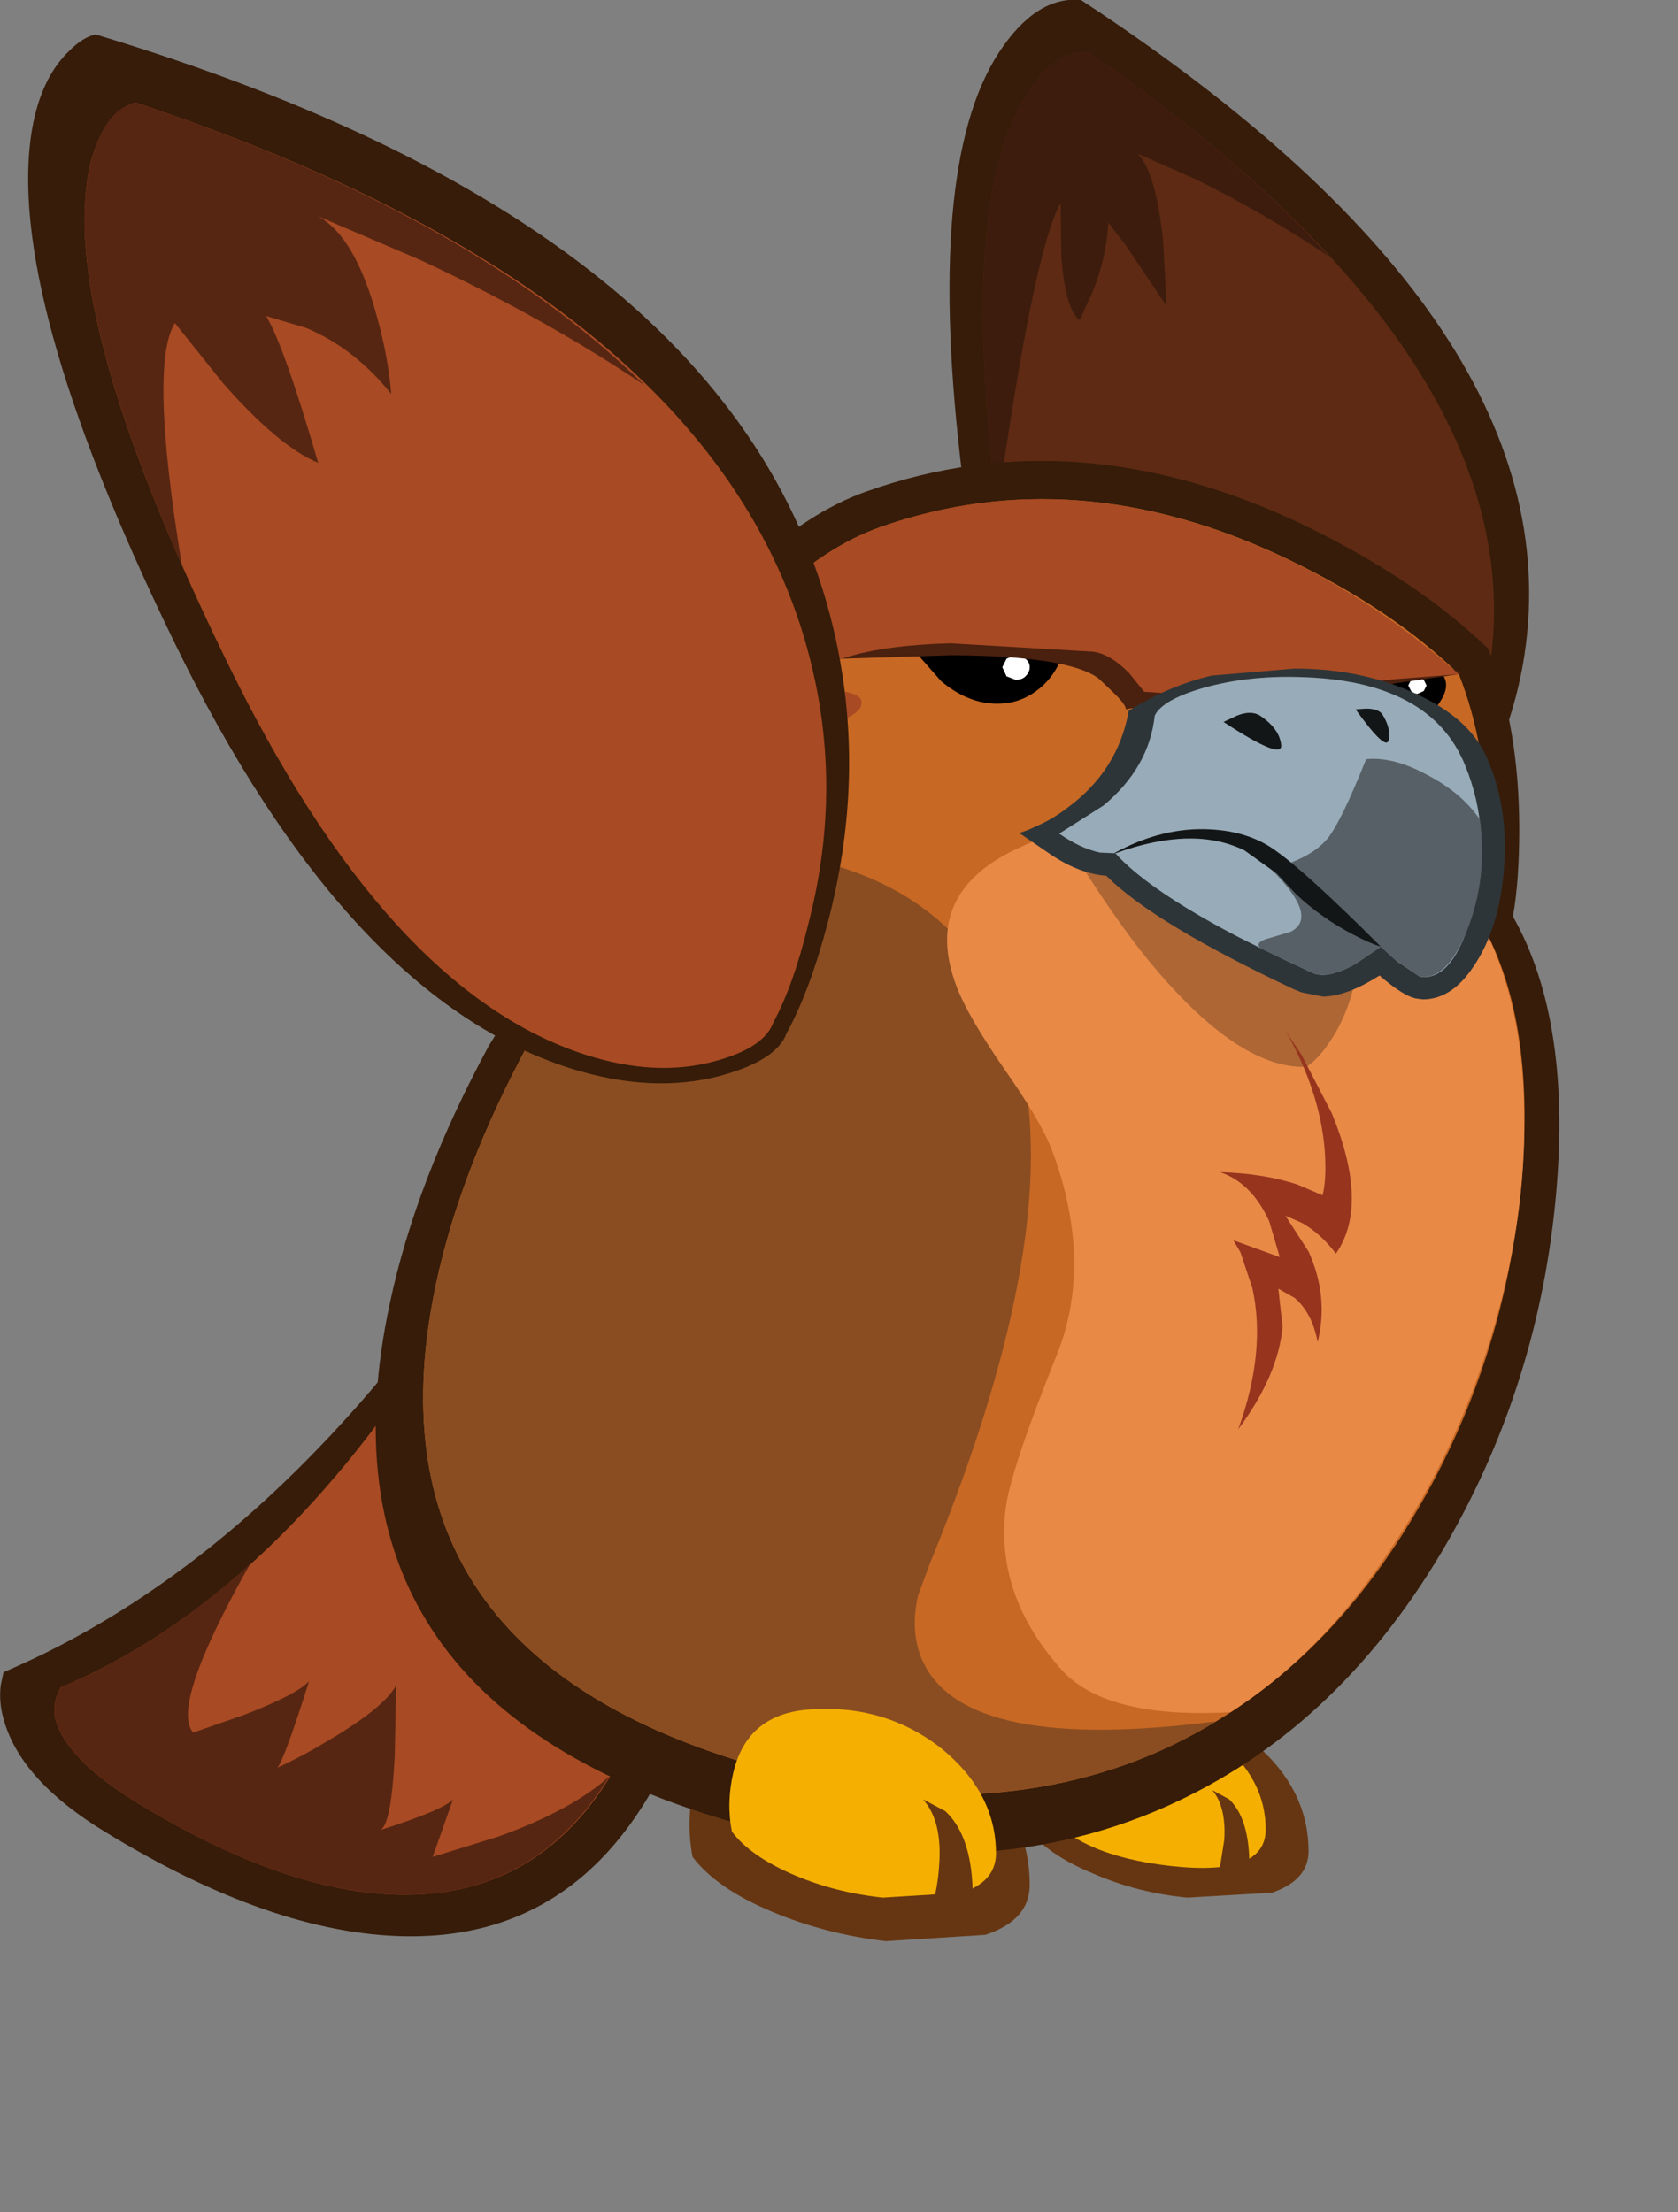 <?xml version="1.0" encoding="UTF-8" standalone="no"?>
<svg xmlns:ffdec="https://www.free-decompiler.com/flash" xmlns:xlink="http://www.w3.org/1999/xlink" ffdec:objectType="frame" height="157.5px" width="119.45px" xmlns="http://www.w3.org/2000/svg">
  <rect width="100%" height="100%" fill="#808080" stroke="none"/>
  <g transform="matrix(1.0, 0.0, 0.0, 1.0, 73.95, 90.9)">
    <use ffdec:characterId="416" height="138.35" transform="matrix(1.0, 0.0, 0.0, 1.0, -73.95, -90.9)" width="111.0" xlink:href="#shape0"/>
  </g>
  <defs>
    <g id="shape0" transform="matrix(1.0, 0.0, 0.0, 1.0, 73.95, 90.9)">
      <path d="M-5.45 -57.05 Q-8.15 -79.0 -2.85 -87.15 -0.2 -91.2 3.0 -90.9 38.7 -67.5 34.45 -43.55 33.1 -36.05 27.95 -29.45 25.35 -26.15 23.05 -24.3 21.85 -23.0 18.05 -23.3 13.65 -23.65 9.4 -26.45 -2.75 -34.45 -5.45 -57.05" fill="#361c09" fill-rule="evenodd" stroke="none"/>
      <path d="M-1.2 -83.6 Q0.95 -87.4 3.6 -87.15 35.6 -64.9 32.05 -43.1 30.95 -36.3 26.4 -30.35 24.1 -27.4 22.05 -25.8 20.95 -24.6 17.7 -24.85 13.8 -25.1 10.05 -27.65 -0.6 -34.9 -3.1 -55.75 -5.55 -76.0 -1.2 -83.6" fill="#5e2a13" fill-rule="evenodd" stroke="none"/>
      <path d="M9.1 -69.1 L6.25 -73.35 4.95 -75.05 Q4.8 -72.5 3.8 -70.05 L2.9 -68.1 Q1.85 -68.95 1.6 -72.75 L1.55 -76.45 Q-0.35 -73.1 -2.95 -54.75 L-3.1 -55.75 Q-5.55 -76.0 -1.2 -83.6 0.95 -87.4 3.6 -87.15 14.15 -79.8 20.65 -72.65 16.1 -75.7 11.15 -78.15 L7.05 -79.95 Q8.35 -78.6 8.85 -73.7 L9.1 -69.1" fill="#3d1c0d" fill-rule="evenodd" stroke="none"/>
      <path d="M-41.6 0.15 L-37.65 0.65 Q-33.05 1.6 -29.65 3.9 -18.8 11.15 -24.25 28.8 -29.95 47.2 -45.1 46.95 -54.6 46.8 -66.5 39.5 -72.4 35.9 -73.65 31.65 -74.05 30.35 -73.9 29.1 L-73.7 28.15 Q-61.1 22.8 -50.1 10.95 -46.65 7.25 -43.75 3.3 L-41.6 0.15" fill="#361c09" fill-rule="evenodd" stroke="none"/>
      <path d="M-70.0 31.5 Q-70.2 30.6 -69.9 29.85 L-69.65 29.25 Q-58.65 24.6 -49.4 13.4 -46.5 9.9 -44.15 6.2 L-42.35 3.15 -38.9 3.6 Q-34.9 4.4 -31.95 6.4 -22.5 12.75 -27.25 28.15 -32.25 44.2 -45.45 44.0 -53.7 43.85 -64.1 37.5 -69.25 34.35 -70.0 31.5" fill="#a84a23" fill-rule="evenodd" stroke="none"/>
      <path d="M-70.0 31.5 Q-70.2 30.6 -69.9 29.85 L-69.65 29.25 Q-62.55 26.25 -56.15 20.45 -61.85 30.55 -60.2 32.45 L-56.6 31.2 Q-52.85 29.75 -51.95 28.8 -53.7 34.35 -54.2 34.95 -52.45 34.15 -50.55 33.0 -46.65 30.7 -45.75 29.1 L-45.85 34.1 Q-46.1 39.1 -46.9 39.4 -42.35 37.95 -41.7 37.2 L-43.15 41.3 -38.45 39.85 Q-33.2 37.95 -30.55 35.55 -36.55 45.3 -48.05 43.8 -55.4 42.85 -64.1 37.5 -69.25 34.35 -70.0 31.5" fill="#572612" fill-rule="evenodd" stroke="none"/>
      <path d="M15.1 33.0 Q19.2 36.35 19.2 40.9 19.2 42.95 16.6 43.85 L10.55 44.2 Q7.0 43.85 3.9 42.5 0.5 41.1 -0.85 39.2 -1.3 37.0 -0.75 34.75 0.35 30.25 5.2 29.95 10.9 29.55 15.1 33.0" fill="#663612" fill-rule="evenodd" stroke="none"/>
      <path d="M-5.55 33.9 Q-0.65 37.9 -0.65 43.3 -0.65 45.8 -3.8 46.85 L-10.9 47.3 Q-15.2 46.8 -19.0 45.2 -22.95 43.55 -24.65 41.3 -25.15 38.65 -24.5 36.0 -23.25 30.6 -17.4 30.2 -10.6 29.75 -5.55 33.9" fill="#663612" fill-rule="evenodd" stroke="none"/>
      <path d="M12.95 33.15 Q16.15 35.8 16.15 39.35 16.15 42.7 9.4 41.95 2.75 41.2 0.4 38.0 0.1 36.3 0.5 34.5 1.35 31.0 5.15 30.7 9.65 30.45 12.95 33.15" fill="#f5af00" fill-rule="evenodd" stroke="none"/>
      <path d="M32.0 -44.7 Q34.2 -39.15 34.2 -31.85 34.2 -28.2 33.75 -25.65 38.05 -18.05 36.75 -5.15 35.4 8.2 28.7 19.55 21.1 32.35 9.1 37.7 -4.8 43.9 -22.4 38.65 -52.2 29.8 -46.2 1.9 -44.35 -6.85 -39.15 -16.45 L-34.3 -24.3 -31.0 -28.45 -29.75 -30.05 Q-29.1 -42.6 -20.65 -50.5 -16.4 -54.45 -12.3 -55.9 2.75 -61.25 18.9 -53.5 26.95 -49.6 32.0 -44.7" fill="#361c09" fill-rule="evenodd" stroke="none"/>
      <path d="M31.5 -25.2 Q35.5 -18.1 34.3 -6.15 33.05 6.3 26.8 16.85 19.75 28.8 8.6 33.75 -4.35 39.5 -20.75 34.65 -48.45 26.4 -42.9 0.45 -41.15 -7.7 -36.3 -16.65 L-31.8 -23.9 -28.7 -27.8 -27.6 -29.3 Q-26.95 -41.0 -19.1 -48.3 -15.15 -52.0 -11.35 -53.35 2.65 -58.3 17.7 -51.1 25.2 -47.5 29.9 -42.9 31.95 -37.75 31.95 -30.95 31.95 -27.55 31.5 -25.2" fill="#c76824" fill-rule="evenodd" stroke="none"/>
      <path d="M-8.8 -44.5 L-3.4 -44.9 1.75 -44.5 Q1.35 -43.1 0.3 -42.1 -0.75 -41.15 -1.95 -40.9 -4.55 -40.4 -6.95 -42.4 L-8.8 -44.5" fill="#000000" fill-rule="evenodd" stroke="none"/>
      <path d="M-0.65 -43.4 Q-0.65 -43.05 -0.95 -42.75 -1.2 -42.5 -1.65 -42.5 L-2.3 -42.75 -2.6 -43.4 -2.3 -44.0 -1.65 -44.3 -0.95 -44.0 Q-0.65 -43.75 -0.65 -43.4" fill="#ffffff" fill-rule="evenodd" stroke="none"/>
      <path d="M23.05 -42.1 L28.45 -43.15 Q29.45 -42.35 28.6 -41.0 27.75 -39.6 26.2 -39.55 24.45 -39.45 23.55 -40.75 L23.05 -42.1" fill="#000000" fill-rule="evenodd" stroke="none"/>
      <path d="M27.6 -42.1 L27.4 -41.7 26.95 -41.5 Q26.7 -41.5 26.5 -41.7 L26.3 -42.1 26.5 -42.5 26.95 -42.7 27.4 -42.5 27.6 -42.1" fill="#ffffff" fill-rule="evenodd" stroke="none"/>
      <path d="M4.25 -42.6 Q2.1 -44.2 -6.2 -44.25 L-14.1 -44.0 Q-13.05 -48.6 9.45 -46.35 L24.25 -44.3 Q30.95 -43.15 29.9 -42.9 L25.35 -42.25 Q22.6 -41.6 22.4 -39.75 L14.8 -40.45 Q7.55 -40.75 6.2 -40.4 6.2 -40.75 5.2 -41.7 L4.25 -42.6" fill="#4a200f" fill-rule="evenodd" stroke="none"/>
      <path d="M-27.6 -29.3 L-27.5 -30.3 Q-12.25 -31.5 -5.35 -23.6 5.3 -11.4 -7.75 20.4 L-8.6 22.7 Q-9.2 25.35 -8.25 27.4 -5.2 33.95 12.6 31.65 6.5 35.45 -1.1 36.5 -10.35 37.75 -20.75 34.65 -48.45 26.4 -42.9 0.45 -41.15 -7.7 -36.3 -16.65 L-31.8 -23.9 -28.7 -27.8 -27.6 -29.3" fill="#8a4d21" fill-rule="evenodd" stroke="none"/>
      <path d="M-12.65 -40.7 Q-12.75 -40.1 -14.4 -39.45 L-18.35 -38.05 Q-24.6 -35.7 -27.35 -31.75 -26.0 -42.2 -18.55 -48.85 -14.8 -52.1 -11.35 -53.35 0.95 -57.7 14.05 -52.65 22.6 -49.35 29.9 -42.9 L25.4 -42.55 Q22.65 -42.3 22.1 -41.35 L18.35 -40.9 7.5 -41.65 6.45 -42.95 Q5.15 -44.3 3.9 -44.5 L-6.3 -45.1 Q-15.45 -44.85 -17.5 -41.65 L-14.9 -41.75 Q-12.35 -41.65 -12.65 -40.7" fill="#a84a23" fill-rule="evenodd" stroke="none"/>
      <path d="M31.75 -27.8 L31.5 -25.2 Q34.45 -19.65 34.55 -11.7 34.7 -4.0 32.2 4.25 29.65 12.6 25.0 19.45 20.1 26.85 13.65 31.0 4.65 31.5 1.5 27.85 -3.15 22.55 -2.35 16.4 -2.0 13.75 1.3 5.5 2.65 2.15 2.5 -1.8 2.3 -5.45 0.9 -9.1 0.1 -11.15 -2.5 -14.85 -5.05 -18.55 -5.85 -20.65 -8.4 -27.35 -1.4 -30.55 4.25 -33.15 11.8 -32.45 23.7 -31.35 30.75 -28.3 L31.75 -27.8" fill="#e88946" fill-rule="evenodd" stroke="none"/>
      <path d="M1.65 -31.6 L4.8 -32.35 11.85 -33.35 Q22.15 -33.9 22.8 -27.8 23.4 -21.65 21.3 -17.7 20.2 -15.7 19.05 -14.95 14.0 -14.75 7.3 -23.15 5.25 -25.8 3.25 -28.95 L1.65 -31.6" fill="#ad6634" fill-rule="evenodd" stroke="none"/>
      <path d="M12.9 -7.45 Q16.1 -7.35 18.45 -6.55 L20.2 -5.8 Q20.5 -7.0 20.35 -9.05 20.0 -13.2 17.6 -17.45 L18.7 -15.8 20.85 -11.65 Q23.55 -5.1 21.15 -1.65 20.05 -3.1 18.7 -3.85 L17.55 -4.35 19.2 -1.8 Q20.65 1.4 19.85 4.65 19.45 2.55 18.2 1.5 L17.05 0.85 17.35 3.55 Q17.05 7.0 14.2 10.85 16.2 5.3 15.2 0.8 L14.35 -1.75 13.85 -2.6 17.15 -1.4 16.4 -3.95 Q15.15 -6.7 12.9 -7.45" fill="#96341e" fill-rule="evenodd" stroke="none"/>
      <path d="M-6.85 33.65 Q-3.05 36.8 -3.05 41.05 -3.05 43.05 -5.45 43.85 L-11.1 44.2 Q-14.45 43.85 -17.4 42.6 -20.55 41.25 -21.85 39.5 -22.25 37.45 -21.75 35.3 -20.75 31.05 -16.2 30.8 -10.85 30.45 -6.85 33.65" fill="#f5af00" fill-rule="evenodd" stroke="none"/>
      <path d="M-7.6 44.8 Q-7.2 43.5 -7.1 41.95 -6.85 38.75 -8.25 37.2 L-6.65 38.05 Q-5.0 39.6 -4.75 42.9 -4.5 46.15 -6.0 45.8 L-7.6 44.8" fill="#663612" fill-rule="evenodd" stroke="none"/>
      <path d="M12.85 42.3 L13.2 40.1 Q13.35 37.75 12.35 36.55 L13.55 37.2 Q14.75 38.35 14.95 40.85 15.15 43.3 14.0 43.05 L12.85 42.3" fill="#663612" fill-rule="evenodd" stroke="none"/>
      <path d="M33.1 -28.9 Q32.75 -24.75 30.95 -22.1 29.4 -19.75 27.35 -19.75 L26.95 -19.8 Q26.05 -19.9 24.25 -21.45 21.9 -19.95 20.2 -19.95 L18.7 -20.25 18.2 -20.45 Q8.2 -25.15 4.8 -28.55 2.75 -28.7 0.5 -30.3 L-1.4 -31.6 Q-0.85 -31.75 -0.35 -32.0 0.95 -32.55 2.05 -33.4 5.65 -36.05 6.4 -40.3 9.3 -42.1 12.3 -42.8 L18.2 -43.3 Q23.0 -43.3 26.85 -41.5 30.6 -39.8 31.85 -37.05 33.5 -33.4 33.1 -28.9" fill="#2e3538" fill-rule="evenodd" stroke="none"/>
      <path d="M1.45 -31.55 L4.6 -33.55 Q7.85 -36.25 8.25 -39.95 8.8 -41.1 11.8 -41.95 14.9 -42.8 18.45 -42.7 27.9 -42.5 30.35 -36.4 32.3 -31.65 30.95 -26.25 29.6 -21.05 27.15 -21.35 L25.5 -22.45 24.35 -23.5 22.5 -22.25 Q20.5 -21.15 19.45 -21.65 15.15 -23.65 13.05 -24.8 7.55 -27.8 5.45 -30.15 L4.35 -30.2 Q2.95 -30.5 1.45 -31.55" fill="#98abb8" fill-rule="evenodd" stroke="none"/>
      <path d="M23.3 -36.85 Q25.25 -37.05 27.7 -35.7 30.1 -34.45 31.4 -32.55 31.95 -28.35 30.5 -24.7 29.1 -21.15 27.15 -21.35 L25.5 -22.45 24.35 -23.5 22.5 -22.25 Q20.5 -21.15 19.45 -21.65 L15.75 -23.4 Q15.4 -23.8 16.2 -24.05 L17.9 -24.55 Q20.0 -25.6 16.5 -29.05 19.35 -29.75 20.55 -31.2 21.5 -32.35 23.3 -36.85" fill="#566066" fill-rule="evenodd" stroke="none"/>
      <path d="M16.95 -28.7 L14.65 -30.35 Q11.0 -32.15 5.45 -30.15 L5.35 -30.15 Q8.8 -32.05 12.25 -31.85 14.9 -31.7 16.7 -30.45 18.95 -28.9 24.35 -23.5 23.55 -23.75 22.4 -24.35 20.1 -25.55 18.3 -27.25 L16.95 -28.7" fill="#131617" fill-rule="evenodd" stroke="none"/>
      <path d="M13.15 -39.5 L14.1 -39.95 Q15.1 -40.35 15.75 -39.95 17.15 -39.0 17.25 -37.85 17.35 -36.75 13.15 -39.5" fill="#131617" fill-rule="evenodd" stroke="none"/>
      <path d="M22.55 -40.4 L23.3 -40.45 Q24.15 -40.45 24.45 -40.05 25.1 -39.0 24.9 -38.2 24.7 -37.4 22.55 -40.4" fill="#131617" fill-rule="evenodd" stroke="none"/>
      <path d="M-71.65 -81.8 Q-71.0 -85.4 -69.0 -87.3 -68.05 -88.25 -67.15 -88.45 -20.0 -74.25 -14.25 -44.4 -12.45 -35.05 -15.0 -25.3 -16.3 -20.35 -17.95 -17.35 -18.65 -15.4 -22.7 -14.3 -27.45 -13.05 -33.05 -14.75 -49.15 -19.65 -61.6 -45.3 -73.7 -70.2 -71.65 -81.8" fill="#361c09" fill-rule="evenodd" stroke="none"/>
      <path d="M-67.8 -77.6 Q-67.4 -80.95 -65.85 -82.6 -65.0 -83.45 -64.3 -83.6 -21.5 -69.35 -15.9 -42.3 -14.15 -33.85 -16.4 -25.15 -17.45 -20.8 -18.9 -18.1 -19.55 -16.3 -23.05 -15.35 -27.25 -14.2 -32.25 -15.8 -46.45 -20.35 -57.9 -44.0 -69.1 -67.0 -67.8 -77.6" fill="#a84a23" fill-rule="evenodd" stroke="none"/>
      <path d="M-28.1 -63.5 Q-35.35 -68.35 -44.05 -72.4 L-51.3 -75.5 Q-48.65 -74.05 -47.1 -68.3 -46.3 -65.4 -46.1 -62.85 -48.7 -66.1 -52.15 -67.55 L-55.0 -68.4 Q-53.7 -66.2 -51.3 -57.95 -54.1 -59.1 -58.1 -63.65 L-61.5 -67.9 Q-63.35 -64.95 -61.0 -50.65 -69.35 -69.7 -67.65 -78.55 -66.8 -83.0 -64.3 -83.6 -40.55 -75.7 -28.1 -63.5" fill="#572612" fill-rule="evenodd" stroke="none"/>
    </g>
  </defs>
</svg>
